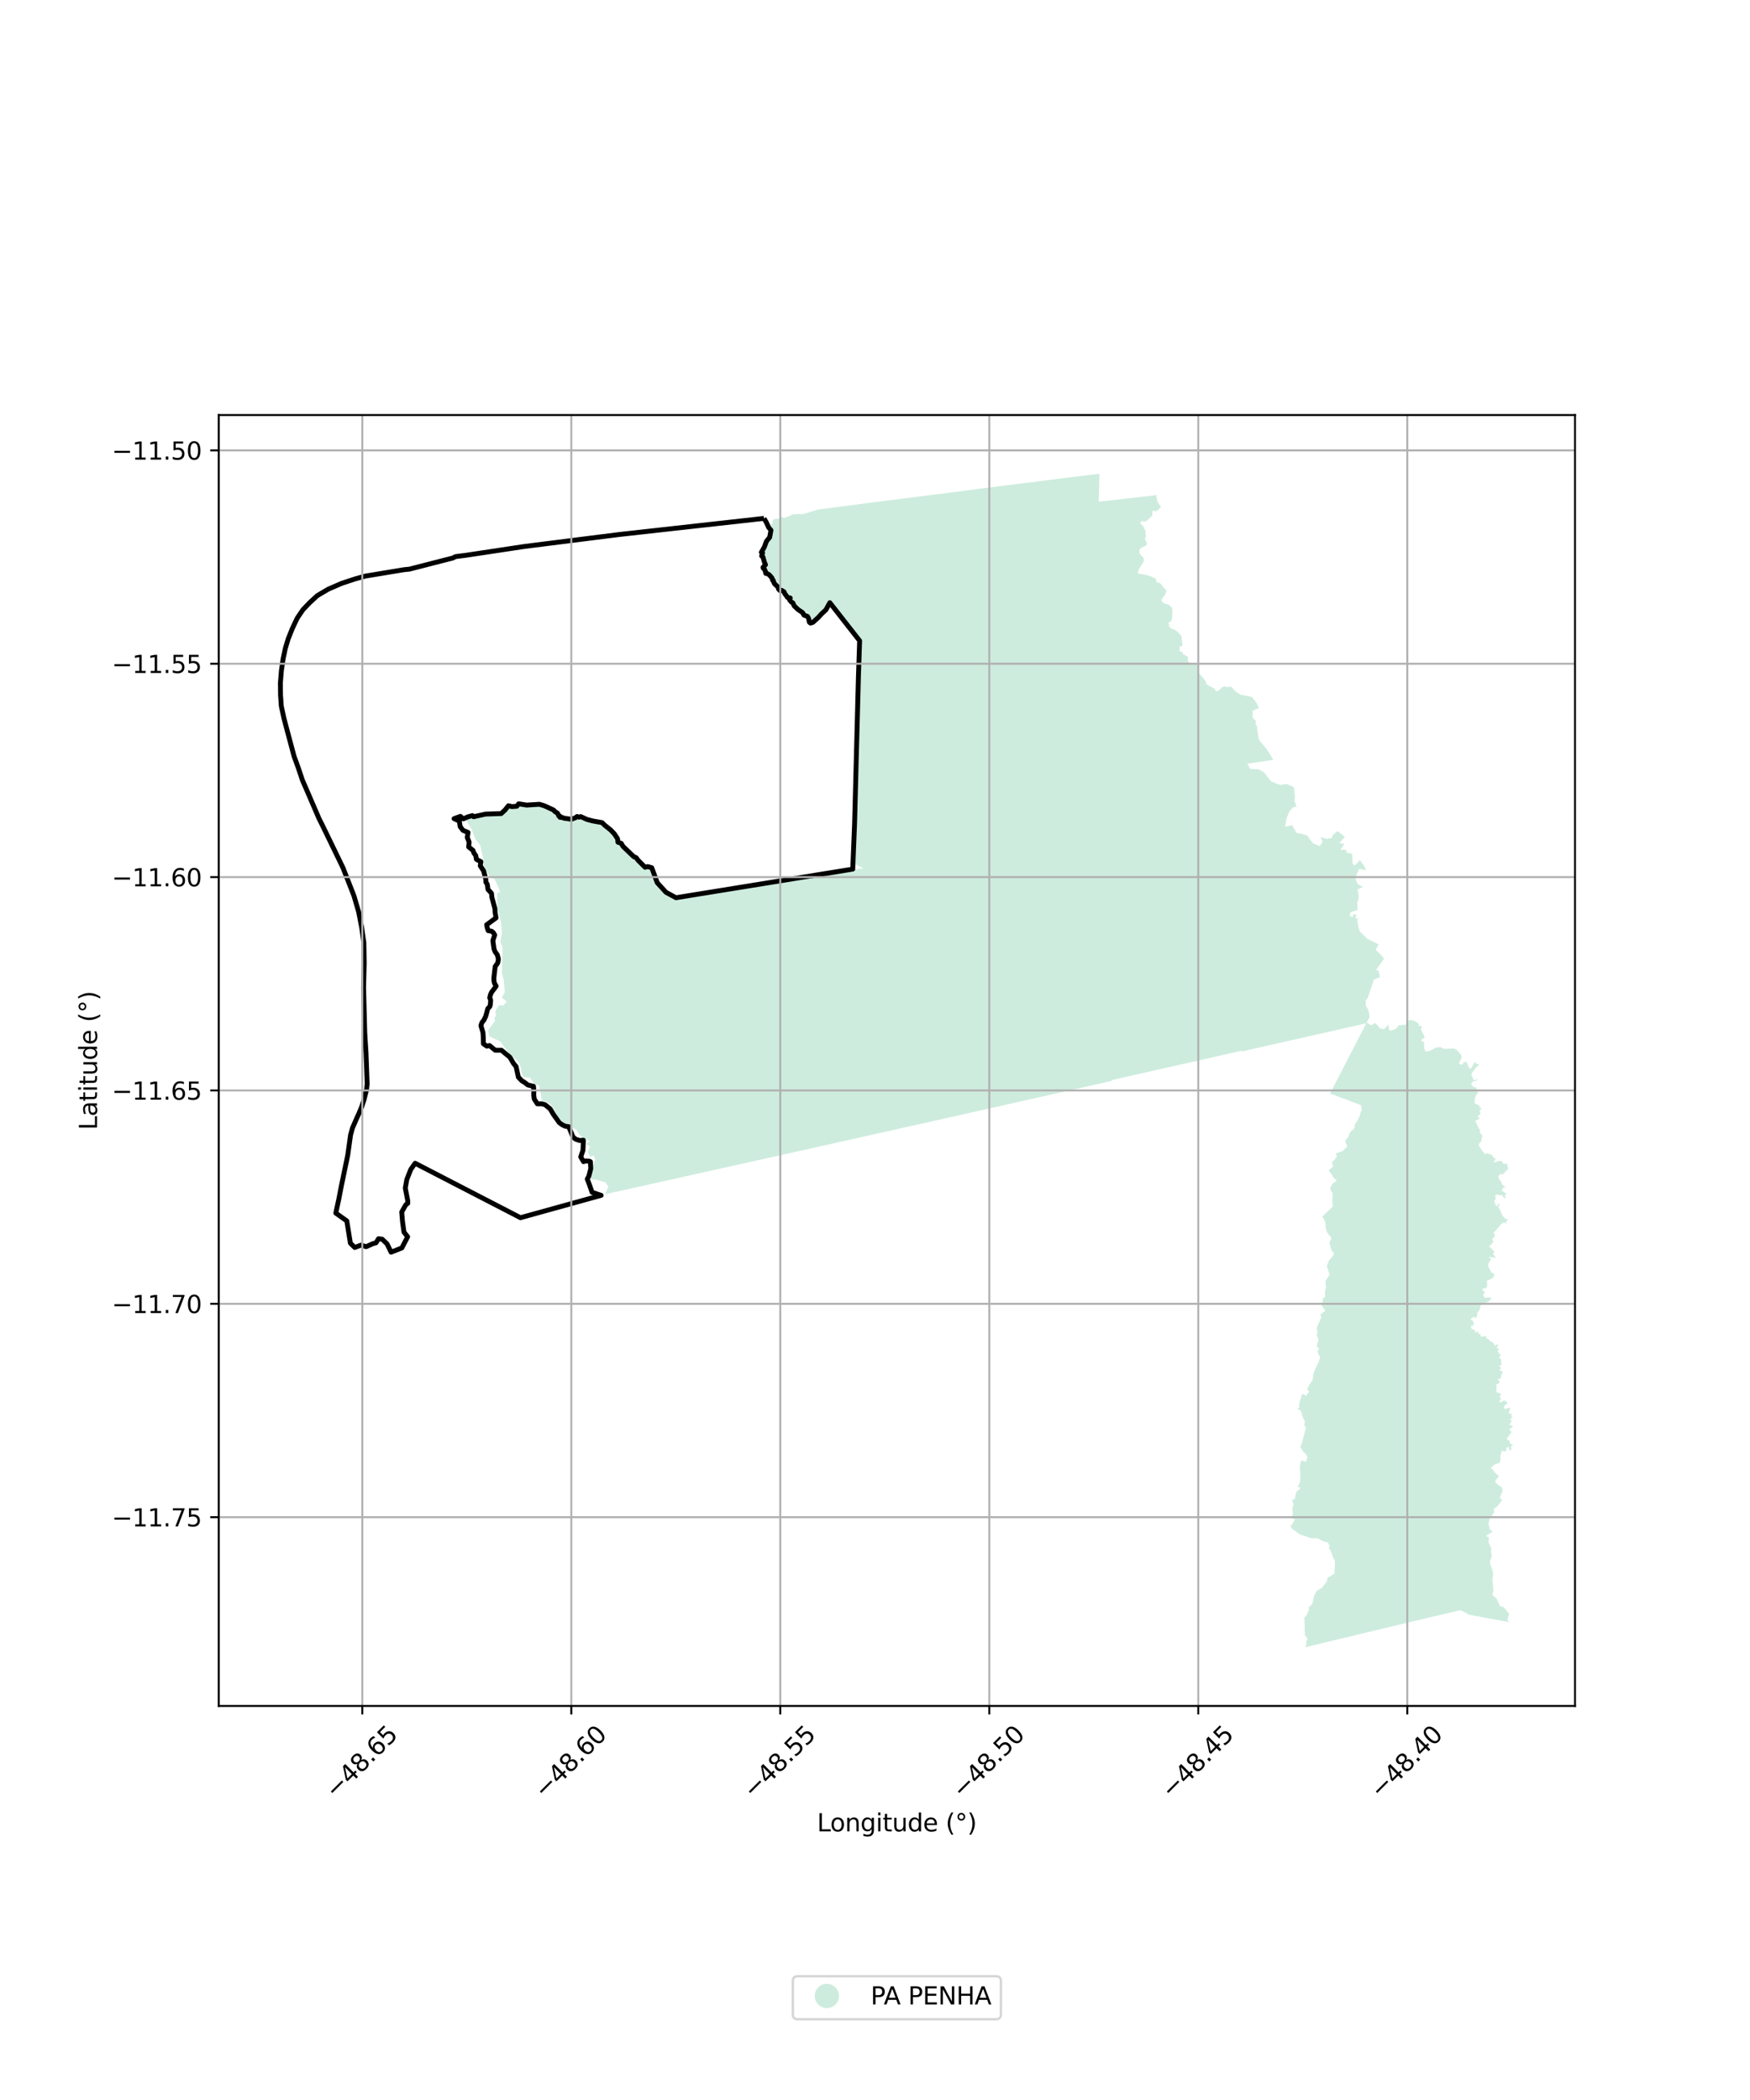 <?xml version="1.0" encoding="utf-8" standalone="no"?>
<!DOCTYPE svg PUBLIC "-//W3C//DTD SVG 1.1//EN"
  "http://www.w3.org/Graphics/SVG/1.1/DTD/svg11.dtd">
<svg xmlns:xlink="http://www.w3.org/1999/xlink" width="720pt" height="864pt" viewBox="0 0 720 864" xmlns="http://www.w3.org/2000/svg" version="1.1">
 <defs>
  <style type="text/css">*{stroke-linejoin: round; stroke-linecap: butt}</style>
 </defs>
 <g id="figure_1">
  <g id="patch_1">
   <path d="M 0 864 
L 720 864 
L 720 0 
L 0 0 
z
" style="fill: #ffffff"/>
  </g>
  <g id="axes_1">
   <g id="patch_2">
    <path d="M 90 701.869 
L 648 701.869 
L 648 170.771 
L 90 170.771 
z
" style="fill: #ffffff"/>
   </g>
   <g id="PatchCollection_1">
    <path d="M 351.904 355.602 
L 352.45 338.835 
L 352.668 331.411 
L 352.893 323.965 
L 353.038 319.189 
L 353.279 311.078 
L 353.442 305.685 
L 352.654 300.21 
L 352.863 293.427 
L 353.465 273.557 
L 353.47 273.423 
L 353.476 273.292 
L 353.725 263.736 
L 350.505 259.106 
L 350.225 258.745 
L 341.622 247.798 
L 340.133 250.776 
L 338.336 252.128 
L 337.046 253.627 
L 335.469 255.273 
L 334.195 256.081 
L 333.716 256.243 
L 333.102 254.184 
L 332.7 253.476 
L 332.583 253.257 
L 332.249 253.336 
L 331.847 252.664 
L 331.471 252.867 
L 330.62 251.79 
L 330.203 251.34 
L 329.882 251.386 
L 328.113 249.949 
L 327.152 248.78 
L 326.834 248.583 
L 326.591 248.261 
L 327.055 248.203 
L 326.684 247.925 
L 326.107 247.503 
L 325.195 247.131 
L 325.476 246.236 
L 324.302 245.51 
L 324.025 245.681 
L 324.07 245.285 
L 323.874 245.044 
L 323.3 244.047 
L 322.538 242.691 
L 322.232 242.577 
L 322.078 242.774 
L 322.09 242.419 
L 321.675 242.471 
L 321.184 242.195 
L 320.485 241.349 
L 319.713 240.092 
L 319.034 240.106 
L 318.663 238.961 
L 318.478 239.182 
L 318.227 238.902 
L 318.85 238.773 
L 318.59 238.071 
L 318.259 237.886 
L 317.424 237.004 
L 317.379 236.696 
L 317.183 236.192 
L 315.888 235.844 
L 315.449 235.976 
L 315.192 234.889 
L 315.447 234.676 
L 314.862 234.447 
L 314.792 233.083 
L 315.08 232.154 
L 314.684 231.697 
L 315.071 231.363 
L 314.403 230.757 
L 314.798 230.38 
L 314.58 230.191 
L 314.324 228.957 
L 313.757 227.985 
L 313.912 227.271 
L 315.266 225.274 
L 315.991 225.346 
L 315.489 224.649 
L 315.978 224.273 
L 315.294 224.091 
L 315.633 223.823 
L 316.318 223.087 
L 316.038 222.395 
L 317.099 221.075 
L 318.4 220.779 
L 317.388 220.592 
L 317.53 220.171 
L 317.328 219.719 
L 317.889 219.312 
L 317.424 218.796 
L 317.969 218.359 
L 318.282 217.562 
L 317.88 217.583 
L 317.553 216.572 
L 317.235 216.461 
L 317.025 215.836 
L 316.988 215.678 
L 317.049 215.697 
L 317.96 215.573 
L 317.518 215.269 
L 317.706 215.098 
L 318.087 214.109 
L 318.234 213.71 
L 319.667 213.345 
L 320.206 213.479 
L 320.645 213.078 
L 320.81 213.49 
L 321.181 212.982 
L 321.364 212.655 
L 322.315 213.012 
L 322.706 213.177 
L 323.384 212.614 
L 323.943 212.802 
L 324.195 212.439 
L 325.458 212.073 
L 325.873 211.471 
L 326.504 211.725 
L 327.478 211.497 
L 330.379 211.498 
L 336.709 209.632 
L 361.925 206.321 
L 364.891 205.942 
L 365.057 205.932 
L 390.704 202.704 
L 401.752 201.258 
L 405.142 200.824 
L 414.014 199.701 
L 420.705 198.851 
L 425.095 198.367 
L 428.488 197.86 
L 435.475 196.971 
L 452.356 194.912 
L 452.044 206.091 
L 452.036 206.411 
L 475.947 203.704 
L 475.754 204.326 
L 476.266 206.438 
L 476.528 206.943 
L 477.645 208.518 
L 476.433 209.816 
L 475.179 210.449 
L 474.438 209.817 
L 474.101 210.775 
L 474.14 212.04 
L 471.826 214.294 
L 470.729 214.635 
L 469.788 214.323 
L 469.086 215.272 
L 470.68 216.805 
L 470.338 216.794 
L 471.265 218.249 
L 471.451 220.75 
L 471.017 221.714 
L 471.803 223.279 
L 471.751 224.332 
L 470.748 224.82 
L 469.364 225.508 
L 468.786 226.353 
L 468.889 227.607 
L 469.36 228.331 
L 469.588 228.696 
L 470.48 229.474 
L 470.59 230.968 
L 469.184 233.101 
L 468.318 234.71 
L 468.433 234.884 
L 468.055 235.946 
L 470.518 236.326 
L 472.514 236.775 
L 473.844 237.271 
L 475.704 238.33 
L 475.756 239.478 
L 477.45 240.017 
L 478.666 241.696 
L 479.919 242.872 
L 479.69 243.778 
L 479.187 244.957 
L 478.847 245.297 
L 477.736 246.997 
L 478.756 248.193 
L 480.751 248.709 
L 482.288 250.172 
L 482.343 251.742 
L 482.344 252.095 
L 482.194 254.335 
L 482.011 255.322 
L 480.695 256.297 
L 481.165 258.004 
L 482.31 258.802 
L 483.248 259.032 
L 483.969 259.637 
L 484.229 259.665 
L 486.13 261.776 
L 486.486 265.638 
L 485.323 266.102 
L 485.337 267.875 
L 486.767 268.476 
L 486.594 269.043 
L 488.734 270.234 
L 488.734 272.034 
L 488.896 272.212 
L 490.597 273.487 
L 492.467 272.867 
L 493.39 275.126 
L 492.922 276.402 
L 493.568 277.21 
L 494.571 278.449 
L 495.8 279.895 
L 496.431 281.512 
L 497.261 282.036 
L 497.56 282.225 
L 497.565 282.228 
L 499.759 283.375 
L 500.336 284.522 
L 501.686 283.879 
L 502.602 282.886 
L 503.831 282.408 
L 505.067 282.689 
L 506.51 282.502 
L 508.138 284.294 
L 510.304 285.778 
L 515.041 286.72 
L 515.61 287.461 
L 516.708 288.88 
L 517.316 289.744 
L 517.342 289.995 
L 517.974 291.338 
L 515.409 292.345 
L 515.315 295.157 
L 516.67 296.577 
L 516.585 298.248 
L 516.995 298.575 
L 517.144 298.694 
L 517.231 299.897 
L 517.92 304.383 
L 520.592 307.51 
L 522.092 309.628 
L 523.863 312.612 
L 513.203 314.199 
L 514.262 316.257 
L 514.998 316.379 
L 517.759 316.457 
L 520.206 317.912 
L 522.851 321.412 
L 525.204 322.417 
L 526.916 322.973 
L 529.196 322.499 
L 532.32 323.878 
L 532.765 327.86 
L 532.569 329.476 
L 533.416 331.969 
L 532.163 332.012 
L 531.207 333.053 
L 530.872 333.32 
L 530.371 334.091 
L 529.32 336.671 
L 529.112 337.774 
L 528.785 340.118 
L 531.815 339.523 
L 531.866 340.002 
L 533.453 342.717 
L 536.227 343.219 
L 537.902 343.811 
L 539.167 345.717 
L 539.393 345.957 
L 540.396 347.024 
L 542.94 348.098 
L 544.125 346.417 
L 543.398 344.296 
L 545.851 345.19 
L 547.999 344.754 
L 548.208 343.668 
L 550.295 341.938 
L 553.329 344.297 
L 551.003 346.853 
L 553.11 347.27 
L 551.474 349.581 
L 553.938 349.663 
L 553.857 350.684 
L 556.297 351.321 
L 556.491 355.358 
L 556.891 355.758 
L 557.507 355.979 
L 559.534 353.889 
L 561.396 356.477 
L 562.105 358.054 
L 559.229 357.47 
L 558.082 359.911 
L 557.771 361.031 
L 557.884 362.066 
L 558.116 362.726 
L 558.878 363.979 
L 560.743 364.88 
L 558.527 365.975 
L 558.973 368.387 
L 559.016 368.562 
L 558.882 370.015 
L 558.377 371.506 
L 558.573 374.384 
L 555.728 375.266 
L 555.222 376.737 
L 556.503 377.345 
L 556.817 376.034 
L 558.143 376.479 
L 557.625 377.889 
L 559.353 377.746 
L 558.342 378.314 
L 559.031 382.122 
L 559.4 382.526 
L 559.259 383.026 
L 562.589 386.266 
L 567.031 388.486 
L 567.119 388.696 
L 565.979 390.759 
L 568.358 393.058 
L 569.436 394.473 
L 567.557 397.096 
L 566.166 399.021 
L 567.08 399.31 
L 567.553 400.818 
L 567.639 402.138 
L 565.3 402.957 
L 562.712 410.633 
L 562.032 411.492 
L 561.884 411.975 
L 561.92 413.687 
L 563.039 415.725 
L 563.488 418.419 
L 562.552 420.249 
L 562.233 420.841 
L 563.12 421.005 
L 563.202 421.315 
L 564.154 421.814 
L 565.794 420.887 
L 567.412 422.567 
L 567.482 423.014 
L 569.41 423.424 
L 571.257 421.558 
L 571.399 423.258 
L 571.608 423.703 
L 572.044 424.059 
L 573.641 423.595 
L 574.765 422.963 
L 575.244 421.897 
L 576.245 421.817 
L 577.493 421.554 
L 578.202 421.772 
L 578.692 420.411 
L 580.281 419.608 
L 581.736 419.944 
L 582.691 420.449 
L 583.788 421.422 
L 583.48 421.849 
L 585.252 422.54 
L 584.508 423.211 
L 585.473 425.327 
L 585.865 425.905 
L 586.11 426.928 
L 584.851 427.672 
L 584.813 428.288 
L 585.97 428.835 
L 585.891 430.26 
L 586.006 431.503 
L 586.519 432.591 
L 587.228 432.628 
L 589.121 431.892 
L 589.754 431.635 
L 590.582 431.109 
L 592.628 430.753 
L 594.082 431.526 
L 596.032 431.477 
L 598.024 431.379 
L 599.339 431.843 
L 599.56 432.285 
L 601.055 433.905 
L 601.369 435.139 
L 600.284 437.322 
L 600.522 437.653 
L 600.782 437.984 
L 601.818 437.942 
L 601.995 437.258 
L 603.245 436.771 
L 603.874 437.907 
L 603.871 438.351 
L 604.724 439.676 
L 605.28 439.465 
L 606.604 437.152 
L 606.745 436.865 
L 607.08 437.402 
L 608.348 437.961 
L 608.48 438.166 
L 607.982 438.71 
L 607.343 439.096 
L 606.834 439.847 
L 605.767 441.157 
L 605.362 442.398 
L 605.995 443.407 
L 606.236 444.5 
L 607.969 443.995 
L 607.634 444.516 
L 606.688 444.8 
L 605.869 445.032 
L 605.334 445.961 
L 605.564 446.569 
L 606.285 447.21 
L 607.31 447.334 
L 607.869 449.214 
L 608.221 449.532 
L 607.362 450.427 
L 606.855 451.673 
L 606.667 453.667 
L 606.648 453.872 
L 607.539 454.299 
L 608.725 454.945 
L 608.614 455.375 
L 609.058 455.674 
L 609.357 456.066 
L 609.741 456.155 
L 609.094 456.524 
L 608.763 457.064 
L 608.841 457.267 
L 608.923 457.634 
L 609.189 458.405 
L 608.368 458.849 
L 607.904 459.458 
L 608.761 459.896 
L 608.306 460.576 
L 606.985 461.096 
L 608.159 463.76 
L 608.873 464.856 
L 608.821 465.886 
L 609.55 466.823 
L 609.91 467.08 
L 609.564 468.896 
L 609.481 469.617 
L 608.775 470.068 
L 608.386 471.331 
L 609.659 473.186 
L 610.988 474.898 
L 611.744 474.536 
L 613.404 474.988 
L 614.301 475.702 
L 614.368 476.254 
L 615.395 476.654 
L 614.638 478.05 
L 614.828 478.303 
L 616.926 477.562 
L 617.949 477.743 
L 618.255 478.439 
L 618.614 478.819 
L 619.283 478.884 
L 619.949 478.646 
L 620.481 480.945 
L 618.215 483.239 
L 617.493 482.968 
L 616.483 483.834 
L 616.487 483.864 
L 616.494 483.916 
L 616.639 485.005 
L 617.573 486.131 
L 618.062 487.393 
L 619.865 488.703 
L 618.813 488.379 
L 617.789 489.728 
L 618.815 490.543 
L 619.78 491.038 
L 619.718 491.076 
L 619.718 491.076 
L 619.205 492.027 
L 619.155 492.12 
L 619.733 493.222 
L 618.325 492.474 
L 618.303 491.889 
L 615.718 491.48 
L 615.097 491.896 
L 615.414 493.124 
L 614.744 494.113 
L 615.349 495.841 
L 616.025 496.344 
L 616.399 495.335 
L 617.138 495.42 
L 616.38 496.576 
L 616.723 497.114 
L 617.085 497.666 
L 617.82 499.277 
L 618.031 499.966 
L 619.239 501.399 
L 620.411 501.622 
L 619.668 502.663 
L 619.906 503.67 
L 619.04 502.825 
L 617.69 503.521 
L 616.716 504.675 
L 615.551 506.103 
L 614.558 507.055 
L 615.059 508.623 
L 613.807 509.915 
L 614.511 510.765 
L 613.361 512.269 
L 612.567 512.762 
L 613.664 513.718 
L 614.929 515.078 
L 614.3 515.746 
L 614.566 516.364 
L 615.469 517.416 
L 614.665 517.445 
L 612.654 517.096 
L 612.744 517.476 
L 613.58 518.149 
L 612.581 519.32 
L 612.414 519.915 
L 612.315 521.05 
L 612.759 521.983 
L 613.693 523.671 
L 614.579 523.81 
L 614.775 524.971 
L 613.996 525.937 
L 611.757 526.974 
L 611.801 528.108 
L 611.863 529.345 
L 611.156 529.967 
L 609.927 530.194 
L 610.027 531.097 
L 610.954 531.454 
L 610.204 532.994 
L 610.986 533.952 
L 612.857 533.833 
L 613.698 533.993 
L 612.787 535.235 
L 611.699 535.809 
L 609.76 536.221 
L 609.098 537.337 
L 608.772 538.907 
L 607.868 539.846 
L 607.817 540.566 
L 607.716 541.441 
L 606.902 542.435 
L 606.687 541.694 
L 604.966 542.591 
L 606.281 543.878 
L 606.143 545.673 
L 605.693 545.336 
L 605.098 545.657 
L 605.517 546.765 
L 606.907 547.416 
L 606.929 548.391 
L 607.951 547.741 
L 608.315 548.73 
L 609.21 549.006 
L 609.151 549.623 
L 609.381 549.992 
L 610.586 549.8 
L 611.583 549.725 
L 611.376 550.561 
L 612.311 550.88 
L 613.167 551.87 
L 613.967 552.099 
L 615.312 553.799 
L 615.916 552.987 
L 616.371 553.518 
L 615.775 554.597 
L 616.797 555.05 
L 616.681 555.267 
L 616.108 555.853 
L 616.764 556.86 
L 617.517 557.447 
L 616.702 558.592 
L 617.605 559.271 
L 617.806 561.524 
L 616.936 561.828 
L 617.025 562.453 
L 617.764 562.605 
L 617.396 563.152 
L 617.074 563.315 
L 617.095 563.872 
L 618.382 564.321 
L 617.99 564.914 
L 617.363 567.143 
L 616.151 567.438 
L 617.047 568.359 
L 616.198 569.642 
L 615.841 569.488 
L 615.416 569.63 
L 615.759 570.659 
L 615.585 572.714 
L 616.574 573.03 
L 617.612 573.533 
L 617.332 574.075 
L 616.92 574.992 
L 617.742 575.271 
L 616.841 576.657 
L 617.446 576.981 
L 618.845 576.141 
L 619.86 576.749 
L 620.295 577.589 
L 619.397 577.89 
L 618.889 578.584 
L 618.829 579.52 
L 619.534 579.623 
L 620.972 579.109 
L 621.315 579.504 
L 620.716 581.413 
L 621.08 581.704 
L 621.799 581.493 
L 621.967 583.187 
L 622.577 583.084 
L 621.311 583.856 
L 621.919 584.675 
L 621.243 585.792 
L 620.957 586.135 
L 622.368 586.699 
L 622.292 587.198 
L 621.09 587.794 
L 621.311 588.715 
L 621.852 588.922 
L 621.556 589.733 
L 620.731 590.752 
L 620.162 591.538 
L 619.929 592.152 
L 621.054 592.815 
L 621.277 593.811 
L 621.392 594.044 
L 622.636 594.388 
L 621.627 595.038 
L 621.798 596.422 
L 621.479 596.97 
L 621.021 596.426 
L 620.866 595.246 
L 620.037 595.584 
L 619.672 595.734 
L 619.663 597.055 
L 619.179 597.119 
L 617.773 596.87 
L 617.676 597.865 
L 617.286 599.02 
L 617.331 600.686 
L 617.134 601.495 
L 617.221 601.712 
L 615.006 602.472 
L 613.619 603.583 
L 613.537 604.12 
L 614.074 604.593 
L 615.064 605.859 
L 616.729 607.408 
L 615.504 608.798 
L 615.106 609.776 
L 616.709 611.205 
L 617.814 611.838 
L 618.199 613.387 
L 617.059 616.317 
L 617.993 617.147 
L 616.113 619.715 
L 614.546 620.826 
L 614.778 622.174 
L 613.023 624.528 
L 612.407 626.787 
L 612.954 629.25 
L 614.143 630.197 
L 611.558 631.711 
L 611.902 632.342 
L 612.601 632.442 
L 612.411 634.633 
L 613.551 636.959 
L 613.442 638.448 
L 613.796 640.014 
L 612.956 642.745 
L 614.351 647.166 
L 614.01 650.407 
L 614.457 654.387 
L 614.001 656.297 
L 615.661 657.553 
L 616.907 660.315 
L 617.331 660.959 
L 618.598 661.171 
L 620.943 663.981 
L 620.475 665.298 
L 620.174 666.758 
L 621.218 667.442 
L 604.557 664.378 
L 600.891 662.461 
L 584.349 666.348 
L 583.355 666.587 
L 536.97 677.728 
L 537.574 676.206 
L 537.313 675.533 
L 537.954 674.295 
L 536.803 672.675 
L 536.831 671.928 
L 536.754 671.434 
L 536.831 669.45 
L 536.718 667.896 
L 536.732 666.273 
L 536.51 665.785 
L 537.788 664.162 
L 538.599 661.99 
L 538.289 661.403 
L 538.595 661.278 
L 539.857 659.926 
L 540.191 659.111 
L 540.146 658.578 
L 540.848 656.078 
L 541.854 654.413 
L 543.839 653.331 
L 545.549 651.105 
L 546.081 650.062 
L 546.263 648.844 
L 546.895 648.799 
L 549.038 647.37 
L 549.268 642.348 
L 548.384 640.6 
L 547.693 638.533 
L 546.64 636.68 
L 547.157 636.477 
L 546.346 634.623 
L 544.559 634.198 
L 542.847 633.25 
L 542 632.921 
L 539.386 632.873 
L 537.316 632.115 
L 535.38 631.522 
L 533.505 630.481 
L 533.581 630.351 
L 531.658 629.045 
L 530.858 627.877 
L 531.69 627.126 
L 532.732 625.094 
L 531.406 624.69 
L 531.897 622.947 
L 531.723 620.354 
L 532.271 618.812 
L 531.525 617.34 
L 532.804 616.57 
L 533.104 614.764 
L 533.469 613.636 
L 534.516 612.888 
L 535.069 612.042 
L 533.869 611.706 
L 534.881 609.852 
L 534.979 607.866 
L 534.989 605.9 
L 534.783 603.562 
L 535.19 601.088 
L 535.573 600.937 
L 537.294 601.375 
L 537.92 599.577 
L 537.193 598.119 
L 536.212 597.311 
L 534.982 595.236 
L 535.701 593.615 
L 536.25 591.313 
L 537.346 587.183 
L 536.606 586.582 
L 536.891 584.927 
L 535.921 582.862 
L 535.279 580.574 
L 533.697 579.475 
L 534.541 579.153 
L 534.567 577.459 
L 535.68 573.482 
L 536.815 573.903 
L 537.499 574.353 
L 537.773 573.641 
L 538.645 572.505 
L 537.846 571.845 
L 538.261 570.441 
L 540.104 567.648 
L 540.273 566.014 
L 540.205 565.597 
L 541.052 563.41 
L 541.829 561.693 
L 542.607 560.378 
L 542.736 559.37 
L 543.184 558.78 
L 542.748 557.613 
L 542.128 556.461 
L 542.171 555.771 
L 542.717 554.866 
L 541.825 553.992 
L 542.031 552.871 
L 542.487 551.038 
L 541.621 549.248 
L 542.027 548.798 
L 541.778 546.173 
L 543.683 541.843 
L 543.15 540.974 
L 545.276 539.212 
L 543.786 537.227 
L 544.104 535.904 
L 544.318 534.18 
L 545.151 533.626 
L 545.199 530.971 
L 545.585 529.787 
L 545.303 527.132 
L 547.045 524.413 
L 545.872 520.865 
L 546.707 518.737 
L 548.237 516.947 
L 548.837 515.732 
L 547.743 514.221 
L 547.097 511.785 
L 547.031 510.998 
L 547.825 509.416 
L 546.088 507.179 
L 545.418 505.348 
L 545.306 502.819 
L 544.053 500.456 
L 547.548 497.189 
L 548.391 496.217 
L 548.123 494.004 
L 548.296 491.148 
L 548.063 490.477 
L 547.676 490.119 
L 547.191 488.765 
L 548.321 486.936 
L 549.674 485.978 
L 549.965 485.731 
L 548.734 484.584 
L 547.562 482.733 
L 546.664 481.434 
L 548.429 480.08 
L 548.026 478.014 
L 548.989 477.307 
L 550.103 475.652 
L 549.52 474.545 
L 552.222 473.685 
L 553.667 472.349 
L 554.306 471.747 
L 553.421 469.429 
L 554.002 468.519 
L 554.624 467.972 
L 555.389 465.972 
L 557.271 464.138 
L 557.461 462.558 
L 558.555 460.939 
L 559.251 459.525 
L 559.839 457.595 
L 560.33 456.468 
L 559.856 454.643 
L 547.231 449.888 
L 562.144 421.007 
L 539.064 426.224 
L 529.355 428.418 
L 510.9 432.6 
L 510.864 432.285 
L 502.277 434.237 
L 498.936 434.988 
L 489.37 437.154 
L 476.513 440.066 
L 457.427 444.37 
L 457.428 444.37 
L 457.518 444.68 
L 435.437 449.66 
L 412.883 454.732 
L 388.891 460.126 
L 368.321 464.731 
L 367.937 464.817 
L 367.557 464.902 
L 362.435 466.048 
L 362.217 466.096 
L 361.919 466.163 
L 329.117 473.494 
L 319.806 475.571 
L 310.574 477.628 
L 301.339 479.679 
L 292.406 481.668 
L 282.415 483.894 
L 251.189 490.857 
L 248.917 491.359 
L 250.32 488.242 
L 249.097 486.421 
L 244.605 485.215 
L 243.042 485.47 
L 243.19 485.106 
L 243.684 481.645 
L 243.974 479.454 
L 244.568 477.871 
L 244.913 477.374 
L 244.444 475.867 
L 244.269 475.454 
L 242.876 475.91 
L 241.856 474.035 
L 242.771 471.726 
L 241.114 470.574 
L 242.755 469.435 
L 240.708 468.643 
L 239.704 468.354 
L 239.141 467.589 
L 237.786 466.074 
L 237.355 464.994 
L 236.261 464.326 
L 235.123 463.895 
L 232.917 462.788 
L 232.178 462.347 
L 229.223 459.027 
L 228.615 458.186 
L 228.367 457.756 
L 227.786 455.937 
L 226.41 454.429 
L 224.623 453.177 
L 222.947 453.023 
L 222.433 449.59 
L 221.704 446.491 
L 219.707 446.212 
L 219.901 446.103 
L 218.103 443.418 
L 215.352 443.102 
L 214.646 441.323 
L 213.77 437.548 
L 212.052 435.65 
L 209.624 433.684 
L 205.817 428.463 
L 201.367 426.417 
L 200.779 424.022 
L 203.629 420.004 
L 203.392 418.932 
L 204.098 417.641 
L 203.743 416.351 
L 204.126 415.366 
L 205.43 413.522 
L 207.054 413.741 
L 208.48 412.147 
L 206.534 410.468 
L 207.172 409.08 
L 207.677 408.248 
L 207.232 402.973 
L 206.486 400.389 
L 206.797 389.796 
L 205.814 387.488 
L 206.515 384.012 
L 206.103 379.503 
L 205.358 376.165 
L 204.542 373.564 
L 204.553 371.481 
L 204.558 367.665 
L 204.453 367.568 
L 205.486 367.162 
L 205.738 366.686 
L 204.952 364.766 
L 203.411 361.575 
L 201.841 361.006 
L 198.974 356.847 
L 199.122 354.787 
L 197.558 347.702 
L 195.443 344.961 
L 194.23 341.578 
L 191.819 337.399 
L 193.245 336.586 
L 200.12 335.019 
L 202.728 334.963 
L 206.246 335.322 
L 206.227 335.051 
L 207.71 332.759 
L 209.512 332.15 
L 209.316 331.493 
L 213.406 330.957 
L 215.615 331.663 
L 216.663 331.682 
L 217.428 331.757 
L 218.792 330.973 
L 221.546 331.217 
L 224.153 331.866 
L 224.873 332.019 
L 225.963 332.525 
L 226.751 333.252 
L 227.955 333.581 
L 228.444 334.221 
L 229.397 335.24 
L 231.643 337.038 
L 232.433 337.072 
L 233.695 337.18 
L 234.629 336.577 
L 235.708 336.037 
L 237.555 335.989 
L 237.776 336.216 
L 238.039 336.312 
L 239.091 336.405 
L 240.054 336.579 
L 241.642 337.295 
L 243.007 337.773 
L 244.45 337.949 
L 245.734 338.137 
L 246.901 338.224 
L 247.769 338.536 
L 247.856 339.349 
L 248.475 339.202 
L 248.277 339.683 
L 249.194 339.743 
L 251.075 341.375 
L 252.364 342.624 
L 254.129 345.104 
L 254.954 346.347 
L 255.171 346.547 
L 256.17 347.428 
L 256.368 348.029 
L 256.631 348.448 
L 257.292 349.162 
L 258.684 350.516 
L 258.947 350.446 
L 259.374 350.915 
L 260.033 351.73 
L 259.99 352.279 
L 261.925 353.389 
L 262.903 354.848 
L 263.886 355.23 
L 264.462 355.89 
L 267.042 356.975 
L 268.138 358.441 
L 268.223 358.437 
L 268.387 359.316 
L 268.595 360.849 
L 268.726 361.354 
L 270.555 362.299 
L 272.034 365.532 
L 272.744 366.033 
L 273.091 366.371 
L 273.636 367.08 
L 274.676 368.138 
L 275.611 368.964 
L 277.462 369.182 
L 278.218 369.346 
L 307.565 364.597 
L 319.112 362.718 
L 319.268 362.693 
L 319.424 362.668 
L 347.129 358.204 
L 355.302 357.266 
L 351.904 355.602 
" clip-path="url(#p2e246a2d17)" style="fill: #b3e2cd; fill-opacity: 0.65"/>
   </g>
   <g id="PatchCollection_2">
    <path d="M 314.313 213.281 
L 315.242 214.817 
L 316.227 216.972 
L 317.197 218.147 
L 316.669 221.051 
L 315.342 222.691 
L 314.54 224.933 
L 313.246 227.243 
L 313.747 227.515 
L 313.364 228.762 
L 313.885 229.136 
L 314.498 231.283 
L 314.947 232.356 
L 313.917 233.439 
L 314.024 233.786 
L 314.354 233.906 
L 314.919 235.063 
L 315.061 235.92 
L 315.426 235.899 
L 316.417 236.422 
L 317.627 237.793 
L 317.863 238.71 
L 318.16 238.812 
L 318.329 239.462 
L 318.682 240.212 
L 320.225 241.637 
L 320.295 242.331 
L 320.874 242.94 
L 321.591 242.879 
L 322.554 243.477 
L 322.931 244.35 
L 323.396 244.898 
L 323.994 245.812 
L 325.139 246.026 
L 324.844 246.796 
L 325.585 247.688 
L 326.224 248.053 
L 326.751 249.276 
L 328.298 250.756 
L 330.219 252.056 
L 330.774 253.081 
L 332.221 253.603 
L 332.7 254.503 
L 332.971 255.954 
L 333.451 256.374 
L 334.408 256.078 
L 336.632 254.078 
L 338.001 252.569 
L 339.796 250.911 
L 341.413 247.959 
L 353.678 263.626 
L 353.181 278.332 
L 351.601 338.854 
L 350.846 357.582 
L 278.123 369.35 
L 273.995 367.111 
L 270.404 363.168 
L 268.141 356.993 
L 266.452 356.54 
L 265.407 356.823 
L 262.52 353.941 
L 261.723 352.865 
L 260.741 352.458 
L 256.313 348.216 
L 255.593 346.968 
L 254.241 346.513 
L 254.097 345.112 
L 252.767 343.067 
L 251.18 341.417 
L 248.834 339.557 
L 247.706 338.449 
L 243.924 337.773 
L 241.534 337.158 
L 238.925 335.974 
L 238.19 336.204 
L 237.412 335.927 
L 236.871 336.382 
L 235.048 337.078 
L 233.091 336.763 
L 232.07 336.644 
L 231.291 336.301 
L 230.426 336.294 
L 230.353 335.769 
L 229.948 335.776 
L 229.366 334.546 
L 228.36 333.945 
L 227.73 333.254 
L 223.924 331.508 
L 221.947 330.908 
L 217.735 331.168 
L 216.72 331.242 
L 213.396 330.708 
L 212.615 331.719 
L 210.565 331.866 
L 209.202 331.495 
L 207.712 333.336 
L 206.186 334.734 
L 199.747 334.94 
L 194.859 336.029 
L 194.366 335.566 
L 192.596 336.046 
L 190.585 336.904 
L 189.424 335.874 
L 186.82 336.813 
L 188.972 337.82 
L 189.313 340.074 
L 190.48 341.617 
L 192.557 342.49 
L 192.254 344.565 
L 193.01 346.441 
L 192.813 348.452 
L 194.597 349.872 
L 194.94 350.901 
L 195.743 351.991 
L 196.016 353.556 
L 197.866 354.546 
L 197.593 356.21 
L 198.994 358.346 
L 199.871 361.789 
L 199.893 362.942 
L 200.479 363.803 
L 200.777 365.954 
L 202.215 367.53 
L 202.364 369.13 
L 203.633 373.919 
L 203.673 375.218 
L 204.089 377.634 
L 200.215 380.479 
L 200.537 381.975 
L 200.86 382.906 
L 202.256 383.118 
L 202.966 383.724 
L 203.533 384.664 
L 202.772 386.999 
L 203.247 390.433 
L 203.682 391.543 
L 204.621 392.853 
L 205.057 394.679 
L 204.747 396.242 
L 203.719 397.675 
L 203.196 402.315 
L 203.236 403.611 
L 203.433 404.525 
L 204.137 405.728 
L 202.24 408.244 
L 201.78 409.267 
L 201.484 410.521 
L 201.878 411.474 
L 201.757 413.216 
L 201.513 414.119 
L 200.695 414.995 
L 199.863 418.048 
L 199.125 419.657 
L 198.257 420.747 
L 197.86 421.988 
L 198.707 424.822 
L 198.836 426.797 
L 198.883 429.427 
L 200.314 430.425 
L 201.405 430.171 
L 203.727 432.083 
L 206.289 432.098 
L 209.793 434.991 
L 211.332 437.617 
L 212.328 438.805 
L 213.283 443.206 
L 214.767 444.723 
L 215.799 445.321 
L 217.187 446.402 
L 219.493 446.937 
L 219.663 448.782 
L 219.59 450.453 
L 219.806 452.178 
L 221.1 454.159 
L 222.884 454.143 
L 224.218 454.482 
L 226.381 456.252 
L 227.649 458.443 
L 230.122 461.895 
L 231.305 462.754 
L 232.568 463.368 
L 233.984 463.545 
L 235.746 467.79 
L 236.843 468.708 
L 238.486 469.236 
L 240.018 469.12 
L 239.853 473.265 
L 238.928 475.994 
L 240.071 477.931 
L 240.962 477.661 
L 242.497 477.755 
L 242.907 477.957 
L 243.054 480.812 
L 242.278 483.883 
L 241.619 485.111 
L 242.412 487.157 
L 243.594 490.549 
L 247.345 491.798 
L 214.138 500.999 
L 170.788 478.595 
L 168.99 481.162 
L 167.361 485.35 
L 166.741 488.818 
L 167.746 493.921 
L 167.772 495.09 
L 166.994 495.629 
L 165.273 498.662 
L 165.623 502.769 
L 166.217 506.942 
L 167.722 508.847 
L 165.32 513.449 
L 160.897 515.189 
L 159.252 511.769 
L 157.219 509.828 
L 155.733 509.649 
L 154.709 511.322 
L 153.413 511.687 
L 150.635 512.929 
L 148.537 512.281 
L 145.952 513.248 
L 144.155 511.469 
L 142.685 502.321 
L 138.161 499.104 
L 139.486 492.889 
L 140.428 487.991 
L 142.768 476.757 
L 143.092 475.094 
L 144.245 466.899 
L 145 464.14 
L 146.874 459.833 
L 147.639 458.178 
L 148.845 455.266 
L 149.726 452.602 
L 150.801 448.385 
L 151.061 445.942 
L 150.587 433.108 
L 150.072 424.901 
L 149.589 406.31 
L 149.845 396.165 
L 149.705 387.863 
L 148.824 381.739 
L 147.544 375.126 
L 145.611 368.527 
L 141.083 356.971 
L 133.212 340.719 
L 131.171 336.603 
L 126.522 325.817 
L 124.412 320.968 
L 122.75 315.987 
L 120.991 311.176 
L 117.977 299.896 
L 116.847 295.633 
L 115.732 290.494 
L 115.416 285.932 
L 115.364 280.956 
L 115.77 275.939 
L 116.464 271.181 
L 117.368 266.857 
L 118.549 262.902 
L 120.335 258.451 
L 122.278 254.332 
L 124.618 250.876 
L 127.388 247.974 
L 130.533 245.075 
L 135.104 242.384 
L 140.627 239.989 
L 146.258 238.135 
L 150.33 237.017 
L 166.27 234.377 
L 168.488 234.156 
L 182.228 230.623 
L 186.145 229.632 
L 187.491 228.996 
L 191.648 228.467 
L 215.797 224.824 
L 254.82 219.906 
L 314.313 213.281 
L 314.313 213.281 
" clip-path="url(#p2e246a2d17)" style="fill: none; stroke: #000000; stroke-width: 2"/>
   </g>
   <g id="matplotlib.axis_1">
    <g id="xtick_1">
     <g id="line2d_1">
      <path d="M 149.059 701.869 
L 149.059 170.771 
" clip-path="url(#p2e246a2d17)" style="fill: none; stroke: #b0b0b0; stroke-width: 0.8; stroke-linecap: square"/>
     </g>
     <g id="line2d_2">
      <defs>
       <path id="m6e37178d16" d="M 0 0 
L 0 3.5 
" style="stroke: #000000; stroke-width: 0.8"/>
      </defs>
      <g>
       <use xlink:href="#m6e37178d16" x="149.059" y="701.869" style="stroke: #000000; stroke-width: 0.8"/>
      </g>
     </g>
     <g id="text_1">
      <!-- −48.65 -->
      <g transform="translate(137.926 740.411) rotate(-45) scale(0.1 -0.1)">
       <defs>
        <path id="DejaVuSans-2212" d="M 678 2272 
L 4684 2272 
L 4684 1741 
L 678 1741 
L 678 2272 
z
" transform="scale(0.016)"/>
        <path id="DejaVuSans-34" d="M 2419 4116 
L 825 1625 
L 2419 1625 
L 2419 4116 
z
M 2253 4666 
L 3047 4666 
L 3047 1625 
L 3713 1625 
L 3713 1100 
L 3047 1100 
L 3047 0 
L 2419 0 
L 2419 1100 
L 313 1100 
L 313 1709 
L 2253 4666 
z
" transform="scale(0.016)"/>
        <path id="DejaVuSans-38" d="M 2034 2216 
Q 1584 2216 1326 1975 
Q 1069 1734 1069 1313 
Q 1069 891 1326 650 
Q 1584 409 2034 409 
Q 2484 409 2743 651 
Q 3003 894 3003 1313 
Q 3003 1734 2745 1975 
Q 2488 2216 2034 2216 
z
M 1403 2484 
Q 997 2584 770 2862 
Q 544 3141 544 3541 
Q 544 4100 942 4425 
Q 1341 4750 2034 4750 
Q 2731 4750 3128 4425 
Q 3525 4100 3525 3541 
Q 3525 3141 3298 2862 
Q 3072 2584 2669 2484 
Q 3125 2378 3379 2068 
Q 3634 1759 3634 1313 
Q 3634 634 3220 271 
Q 2806 -91 2034 -91 
Q 1263 -91 848 271 
Q 434 634 434 1313 
Q 434 1759 690 2068 
Q 947 2378 1403 2484 
z
M 1172 3481 
Q 1172 3119 1398 2916 
Q 1625 2713 2034 2713 
Q 2441 2713 2670 2916 
Q 2900 3119 2900 3481 
Q 2900 3844 2670 4047 
Q 2441 4250 2034 4250 
Q 1625 4250 1398 4047 
Q 1172 3844 1172 3481 
z
" transform="scale(0.016)"/>
        <path id="DejaVuSans-2e" d="M 684 794 
L 1344 794 
L 1344 0 
L 684 0 
L 684 794 
z
" transform="scale(0.016)"/>
        <path id="DejaVuSans-36" d="M 2113 2584 
Q 1688 2584 1439 2293 
Q 1191 2003 1191 1497 
Q 1191 994 1439 701 
Q 1688 409 2113 409 
Q 2538 409 2786 701 
Q 3034 994 3034 1497 
Q 3034 2003 2786 2293 
Q 2538 2584 2113 2584 
z
M 3366 4563 
L 3366 3988 
Q 3128 4100 2886 4159 
Q 2644 4219 2406 4219 
Q 1781 4219 1451 3797 
Q 1122 3375 1075 2522 
Q 1259 2794 1537 2939 
Q 1816 3084 2150 3084 
Q 2853 3084 3261 2657 
Q 3669 2231 3669 1497 
Q 3669 778 3244 343 
Q 2819 -91 2113 -91 
Q 1303 -91 875 529 
Q 447 1150 447 2328 
Q 447 3434 972 4092 
Q 1497 4750 2381 4750 
Q 2619 4750 2861 4703 
Q 3103 4656 3366 4563 
z
" transform="scale(0.016)"/>
        <path id="DejaVuSans-35" d="M 691 4666 
L 3169 4666 
L 3169 4134 
L 1269 4134 
L 1269 2991 
Q 1406 3038 1543 3061 
Q 1681 3084 1819 3084 
Q 2600 3084 3056 2656 
Q 3513 2228 3513 1497 
Q 3513 744 3044 326 
Q 2575 -91 1722 -91 
Q 1428 -91 1123 -41 
Q 819 9 494 109 
L 494 744 
Q 775 591 1075 516 
Q 1375 441 1709 441 
Q 2250 441 2565 725 
Q 2881 1009 2881 1497 
Q 2881 1984 2565 2268 
Q 2250 2553 1709 2553 
Q 1456 2553 1204 2497 
Q 953 2441 691 2322 
L 691 4666 
z
" transform="scale(0.016)"/>
       </defs>
       <use xlink:href="#DejaVuSans-2212"/>
       <use xlink:href="#DejaVuSans-34" transform="translate(83.789 0)"/>
       <use xlink:href="#DejaVuSans-38" transform="translate(147.412 0)"/>
       <use xlink:href="#DejaVuSans-2e" transform="translate(211.035 0)"/>
       <use xlink:href="#DejaVuSans-36" transform="translate(242.822 0)"/>
       <use xlink:href="#DejaVuSans-35" transform="translate(306.445 0)"/>
      </g>
     </g>
    </g>
    <g id="xtick_2">
     <g id="line2d_3">
      <path d="M 235.046 701.869 
L 235.046 170.771 
" clip-path="url(#p2e246a2d17)" style="fill: none; stroke: #b0b0b0; stroke-width: 0.8; stroke-linecap: square"/>
     </g>
     <g id="line2d_4">
      <g>
       <use xlink:href="#m6e37178d16" x="235.046" y="701.869" style="stroke: #000000; stroke-width: 0.8"/>
      </g>
     </g>
     <g id="text_2">
      <!-- −48.60 -->
      <g transform="translate(223.913 740.411) rotate(-45) scale(0.1 -0.1)">
       <defs>
        <path id="DejaVuSans-30" d="M 2034 4250 
Q 1547 4250 1301 3770 
Q 1056 3291 1056 2328 
Q 1056 1369 1301 889 
Q 1547 409 2034 409 
Q 2525 409 2770 889 
Q 3016 1369 3016 2328 
Q 3016 3291 2770 3770 
Q 2525 4250 2034 4250 
z
M 2034 4750 
Q 2819 4750 3233 4129 
Q 3647 3509 3647 2328 
Q 3647 1150 3233 529 
Q 2819 -91 2034 -91 
Q 1250 -91 836 529 
Q 422 1150 422 2328 
Q 422 3509 836 4129 
Q 1250 4750 2034 4750 
z
" transform="scale(0.016)"/>
       </defs>
       <use xlink:href="#DejaVuSans-2212"/>
       <use xlink:href="#DejaVuSans-34" transform="translate(83.789 0)"/>
       <use xlink:href="#DejaVuSans-38" transform="translate(147.412 0)"/>
       <use xlink:href="#DejaVuSans-2e" transform="translate(211.035 0)"/>
       <use xlink:href="#DejaVuSans-36" transform="translate(242.822 0)"/>
       <use xlink:href="#DejaVuSans-30" transform="translate(306.445 0)"/>
      </g>
     </g>
    </g>
    <g id="xtick_3">
     <g id="line2d_5">
      <path d="M 321.033 701.869 
L 321.033 170.771 
" clip-path="url(#p2e246a2d17)" style="fill: none; stroke: #b0b0b0; stroke-width: 0.8; stroke-linecap: square"/>
     </g>
     <g id="line2d_6">
      <g>
       <use xlink:href="#m6e37178d16" x="321.033" y="701.869" style="stroke: #000000; stroke-width: 0.8"/>
      </g>
     </g>
     <g id="text_3">
      <!-- −48.55 -->
      <g transform="translate(309.9 740.411) rotate(-45) scale(0.1 -0.1)">
       <use xlink:href="#DejaVuSans-2212"/>
       <use xlink:href="#DejaVuSans-34" transform="translate(83.789 0)"/>
       <use xlink:href="#DejaVuSans-38" transform="translate(147.412 0)"/>
       <use xlink:href="#DejaVuSans-2e" transform="translate(211.035 0)"/>
       <use xlink:href="#DejaVuSans-35" transform="translate(242.822 0)"/>
       <use xlink:href="#DejaVuSans-35" transform="translate(306.445 0)"/>
      </g>
     </g>
    </g>
    <g id="xtick_4">
     <g id="line2d_7">
      <path d="M 407.02 701.869 
L 407.02 170.771 
" clip-path="url(#p2e246a2d17)" style="fill: none; stroke: #b0b0b0; stroke-width: 0.8; stroke-linecap: square"/>
     </g>
     <g id="line2d_8">
      <g>
       <use xlink:href="#m6e37178d16" x="407.02" y="701.869" style="stroke: #000000; stroke-width: 0.8"/>
      </g>
     </g>
     <g id="text_4">
      <!-- −48.50 -->
      <g transform="translate(395.887 740.411) rotate(-45) scale(0.1 -0.1)">
       <use xlink:href="#DejaVuSans-2212"/>
       <use xlink:href="#DejaVuSans-34" transform="translate(83.789 0)"/>
       <use xlink:href="#DejaVuSans-38" transform="translate(147.412 0)"/>
       <use xlink:href="#DejaVuSans-2e" transform="translate(211.035 0)"/>
       <use xlink:href="#DejaVuSans-35" transform="translate(242.822 0)"/>
       <use xlink:href="#DejaVuSans-30" transform="translate(306.445 0)"/>
      </g>
     </g>
    </g>
    <g id="xtick_5">
     <g id="line2d_9">
      <path d="M 493.007 701.869 
L 493.007 170.771 
" clip-path="url(#p2e246a2d17)" style="fill: none; stroke: #b0b0b0; stroke-width: 0.8; stroke-linecap: square"/>
     </g>
     <g id="line2d_10">
      <g>
       <use xlink:href="#m6e37178d16" x="493.007" y="701.869" style="stroke: #000000; stroke-width: 0.8"/>
      </g>
     </g>
     <g id="text_5">
      <!-- −48.45 -->
      <g transform="translate(481.874 740.411) rotate(-45) scale(0.1 -0.1)">
       <use xlink:href="#DejaVuSans-2212"/>
       <use xlink:href="#DejaVuSans-34" transform="translate(83.789 0)"/>
       <use xlink:href="#DejaVuSans-38" transform="translate(147.412 0)"/>
       <use xlink:href="#DejaVuSans-2e" transform="translate(211.035 0)"/>
       <use xlink:href="#DejaVuSans-34" transform="translate(242.822 0)"/>
       <use xlink:href="#DejaVuSans-35" transform="translate(306.445 0)"/>
      </g>
     </g>
    </g>
    <g id="xtick_6">
     <g id="line2d_11">
      <path d="M 578.993 701.869 
L 578.993 170.771 
" clip-path="url(#p2e246a2d17)" style="fill: none; stroke: #b0b0b0; stroke-width: 0.8; stroke-linecap: square"/>
     </g>
     <g id="line2d_12">
      <g>
       <use xlink:href="#m6e37178d16" x="578.993" y="701.869" style="stroke: #000000; stroke-width: 0.8"/>
      </g>
     </g>
     <g id="text_6">
      <!-- −48.40 -->
      <g transform="translate(567.86 740.411) rotate(-45) scale(0.1 -0.1)">
       <use xlink:href="#DejaVuSans-2212"/>
       <use xlink:href="#DejaVuSans-34" transform="translate(83.789 0)"/>
       <use xlink:href="#DejaVuSans-38" transform="translate(147.412 0)"/>
       <use xlink:href="#DejaVuSans-2e" transform="translate(211.035 0)"/>
       <use xlink:href="#DejaVuSans-34" transform="translate(242.822 0)"/>
       <use xlink:href="#DejaVuSans-30" transform="translate(306.445 0)"/>
      </g>
     </g>
    </g>
    <g id="text_7">
     <!-- Longitude (°) -->
     <g transform="translate(336.14 753.48) scale(0.1 -0.1)">
      <defs>
       <path id="DejaVuSans-4c" d="M 628 4666 
L 1259 4666 
L 1259 531 
L 3531 531 
L 3531 0 
L 628 0 
L 628 4666 
z
" transform="scale(0.016)"/>
       <path id="DejaVuSans-6f" d="M 1959 3097 
Q 1497 3097 1228 2736 
Q 959 2375 959 1747 
Q 959 1119 1226 758 
Q 1494 397 1959 397 
Q 2419 397 2687 759 
Q 2956 1122 2956 1747 
Q 2956 2369 2687 2733 
Q 2419 3097 1959 3097 
z
M 1959 3584 
Q 2709 3584 3137 3096 
Q 3566 2609 3566 1747 
Q 3566 888 3137 398 
Q 2709 -91 1959 -91 
Q 1206 -91 779 398 
Q 353 888 353 1747 
Q 353 2609 779 3096 
Q 1206 3584 1959 3584 
z
" transform="scale(0.016)"/>
       <path id="DejaVuSans-6e" d="M 3513 2113 
L 3513 0 
L 2938 0 
L 2938 2094 
Q 2938 2591 2744 2837 
Q 2550 3084 2163 3084 
Q 1697 3084 1428 2787 
Q 1159 2491 1159 1978 
L 1159 0 
L 581 0 
L 581 3500 
L 1159 3500 
L 1159 2956 
Q 1366 3272 1645 3428 
Q 1925 3584 2291 3584 
Q 2894 3584 3203 3211 
Q 3513 2838 3513 2113 
z
" transform="scale(0.016)"/>
       <path id="DejaVuSans-67" d="M 2906 1791 
Q 2906 2416 2648 2759 
Q 2391 3103 1925 3103 
Q 1463 3103 1205 2759 
Q 947 2416 947 1791 
Q 947 1169 1205 825 
Q 1463 481 1925 481 
Q 2391 481 2648 825 
Q 2906 1169 2906 1791 
z
M 3481 434 
Q 3481 -459 3084 -895 
Q 2688 -1331 1869 -1331 
Q 1566 -1331 1297 -1286 
Q 1028 -1241 775 -1147 
L 775 -588 
Q 1028 -725 1275 -790 
Q 1522 -856 1778 -856 
Q 2344 -856 2625 -561 
Q 2906 -266 2906 331 
L 2906 616 
Q 2728 306 2450 153 
Q 2172 0 1784 0 
Q 1141 0 747 490 
Q 353 981 353 1791 
Q 353 2603 747 3093 
Q 1141 3584 1784 3584 
Q 2172 3584 2450 3431 
Q 2728 3278 2906 2969 
L 2906 3500 
L 3481 3500 
L 3481 434 
z
" transform="scale(0.016)"/>
       <path id="DejaVuSans-69" d="M 603 3500 
L 1178 3500 
L 1178 0 
L 603 0 
L 603 3500 
z
M 603 4863 
L 1178 4863 
L 1178 4134 
L 603 4134 
L 603 4863 
z
" transform="scale(0.016)"/>
       <path id="DejaVuSans-74" d="M 1172 4494 
L 1172 3500 
L 2356 3500 
L 2356 3053 
L 1172 3053 
L 1172 1153 
Q 1172 725 1289 603 
Q 1406 481 1766 481 
L 2356 481 
L 2356 0 
L 1766 0 
Q 1100 0 847 248 
Q 594 497 594 1153 
L 594 3053 
L 172 3053 
L 172 3500 
L 594 3500 
L 594 4494 
L 1172 4494 
z
" transform="scale(0.016)"/>
       <path id="DejaVuSans-75" d="M 544 1381 
L 544 3500 
L 1119 3500 
L 1119 1403 
Q 1119 906 1312 657 
Q 1506 409 1894 409 
Q 2359 409 2629 706 
Q 2900 1003 2900 1516 
L 2900 3500 
L 3475 3500 
L 3475 0 
L 2900 0 
L 2900 538 
Q 2691 219 2414 64 
Q 2138 -91 1772 -91 
Q 1169 -91 856 284 
Q 544 659 544 1381 
z
M 1991 3584 
L 1991 3584 
z
" transform="scale(0.016)"/>
       <path id="DejaVuSans-64" d="M 2906 2969 
L 2906 4863 
L 3481 4863 
L 3481 0 
L 2906 0 
L 2906 525 
Q 2725 213 2448 61 
Q 2172 -91 1784 -91 
Q 1150 -91 751 415 
Q 353 922 353 1747 
Q 353 2572 751 3078 
Q 1150 3584 1784 3584 
Q 2172 3584 2448 3432 
Q 2725 3281 2906 2969 
z
M 947 1747 
Q 947 1113 1208 752 
Q 1469 391 1925 391 
Q 2381 391 2643 752 
Q 2906 1113 2906 1747 
Q 2906 2381 2643 2742 
Q 2381 3103 1925 3103 
Q 1469 3103 1208 2742 
Q 947 2381 947 1747 
z
" transform="scale(0.016)"/>
       <path id="DejaVuSans-65" d="M 3597 1894 
L 3597 1613 
L 953 1613 
Q 991 1019 1311 708 
Q 1631 397 2203 397 
Q 2534 397 2845 478 
Q 3156 559 3463 722 
L 3463 178 
Q 3153 47 2828 -22 
Q 2503 -91 2169 -91 
Q 1331 -91 842 396 
Q 353 884 353 1716 
Q 353 2575 817 3079 
Q 1281 3584 2069 3584 
Q 2775 3584 3186 3129 
Q 3597 2675 3597 1894 
z
M 3022 2063 
Q 3016 2534 2758 2815 
Q 2500 3097 2075 3097 
Q 1594 3097 1305 2825 
Q 1016 2553 972 2059 
L 3022 2063 
z
" transform="scale(0.016)"/>
       <path id="DejaVuSans-20" transform="scale(0.016)"/>
       <path id="DejaVuSans-28" d="M 1984 4856 
Q 1566 4138 1362 3434 
Q 1159 2731 1159 2009 
Q 1159 1288 1364 580 
Q 1569 -128 1984 -844 
L 1484 -844 
Q 1016 -109 783 600 
Q 550 1309 550 2009 
Q 550 2706 781 3412 
Q 1013 4119 1484 4856 
L 1984 4856 
z
" transform="scale(0.016)"/>
       <path id="DejaVuSans-b0" d="M 1600 4347 
Q 1350 4347 1178 4173 
Q 1006 4000 1006 3750 
Q 1006 3503 1178 3333 
Q 1350 3163 1600 3163 
Q 1850 3163 2022 3333 
Q 2194 3503 2194 3750 
Q 2194 3997 2020 4172 
Q 1847 4347 1600 4347 
z
M 1600 4750 
Q 1800 4750 1984 4673 
Q 2169 4597 2303 4453 
Q 2447 4313 2519 4134 
Q 2591 3956 2591 3750 
Q 2591 3338 2302 3052 
Q 2013 2766 1594 2766 
Q 1172 2766 890 3047 
Q 609 3328 609 3750 
Q 609 4169 896 4459 
Q 1184 4750 1600 4750 
z
" transform="scale(0.016)"/>
       <path id="DejaVuSans-29" d="M 513 4856 
L 1013 4856 
Q 1481 4119 1714 3412 
Q 1947 2706 1947 2009 
Q 1947 1309 1714 600 
Q 1481 -109 1013 -844 
L 513 -844 
Q 928 -128 1133 580 
Q 1338 1288 1338 2009 
Q 1338 2731 1133 3434 
Q 928 4138 513 4856 
z
" transform="scale(0.016)"/>
      </defs>
      <use xlink:href="#DejaVuSans-4c"/>
      <use xlink:href="#DejaVuSans-6f" transform="translate(53.963 0)"/>
      <use xlink:href="#DejaVuSans-6e" transform="translate(115.145 0)"/>
      <use xlink:href="#DejaVuSans-67" transform="translate(178.523 0)"/>
      <use xlink:href="#DejaVuSans-69" transform="translate(242 0)"/>
      <use xlink:href="#DejaVuSans-74" transform="translate(269.783 0)"/>
      <use xlink:href="#DejaVuSans-75" transform="translate(308.992 0)"/>
      <use xlink:href="#DejaVuSans-64" transform="translate(372.371 0)"/>
      <use xlink:href="#DejaVuSans-65" transform="translate(435.848 0)"/>
      <use xlink:href="#DejaVuSans-20" transform="translate(497.371 0)"/>
      <use xlink:href="#DejaVuSans-28" transform="translate(529.158 0)"/>
      <use xlink:href="#DejaVuSans-b0" transform="translate(568.172 0)"/>
      <use xlink:href="#DejaVuSans-29" transform="translate(618.172 0)"/>
     </g>
    </g>
   </g>
   <g id="matplotlib.axis_2">
    <g id="ytick_1">
     <g id="line2d_13">
      <path d="M 90 624.206 
L 648 624.206 
" clip-path="url(#p2e246a2d17)" style="fill: none; stroke: #b0b0b0; stroke-width: 0.8; stroke-linecap: square"/>
     </g>
     <g id="line2d_14">
      <defs>
       <path id="meb526bad02" d="M 0 0 
L -3.5 0 
" style="stroke: #000000; stroke-width: 0.8"/>
      </defs>
      <g>
       <use xlink:href="#meb526bad02" x="90" y="624.206" style="stroke: #000000; stroke-width: 0.8"/>
      </g>
     </g>
     <g id="text_8">
      <!-- −11.75 -->
      <g transform="translate(45.992 628.005) scale(0.1 -0.1)">
       <defs>
        <path id="DejaVuSans-31" d="M 794 531 
L 1825 531 
L 1825 4091 
L 703 3866 
L 703 4441 
L 1819 4666 
L 2450 4666 
L 2450 531 
L 3481 531 
L 3481 0 
L 794 0 
L 794 531 
z
" transform="scale(0.016)"/>
        <path id="DejaVuSans-37" d="M 525 4666 
L 3525 4666 
L 3525 4397 
L 1831 0 
L 1172 0 
L 2766 4134 
L 525 4134 
L 525 4666 
z
" transform="scale(0.016)"/>
       </defs>
       <use xlink:href="#DejaVuSans-2212"/>
       <use xlink:href="#DejaVuSans-31" transform="translate(83.789 0)"/>
       <use xlink:href="#DejaVuSans-31" transform="translate(147.412 0)"/>
       <use xlink:href="#DejaVuSans-2e" transform="translate(211.035 0)"/>
       <use xlink:href="#DejaVuSans-37" transform="translate(242.822 0)"/>
       <use xlink:href="#DejaVuSans-35" transform="translate(306.445 0)"/>
      </g>
     </g>
    </g>
    <g id="ytick_2">
     <g id="line2d_15">
      <path d="M 90 536.426 
L 648 536.426 
" clip-path="url(#p2e246a2d17)" style="fill: none; stroke: #b0b0b0; stroke-width: 0.8; stroke-linecap: square"/>
     </g>
     <g id="line2d_16">
      <g>
       <use xlink:href="#meb526bad02" x="90" y="536.426" style="stroke: #000000; stroke-width: 0.8"/>
      </g>
     </g>
     <g id="text_9">
      <!-- −11.70 -->
      <g transform="translate(45.992 540.225) scale(0.1 -0.1)">
       <use xlink:href="#DejaVuSans-2212"/>
       <use xlink:href="#DejaVuSans-31" transform="translate(83.789 0)"/>
       <use xlink:href="#DejaVuSans-31" transform="translate(147.412 0)"/>
       <use xlink:href="#DejaVuSans-2e" transform="translate(211.035 0)"/>
       <use xlink:href="#DejaVuSans-37" transform="translate(242.822 0)"/>
       <use xlink:href="#DejaVuSans-30" transform="translate(306.445 0)"/>
      </g>
     </g>
    </g>
    <g id="ytick_3">
     <g id="line2d_17">
      <path d="M 90 448.645 
L 648 448.645 
" clip-path="url(#p2e246a2d17)" style="fill: none; stroke: #b0b0b0; stroke-width: 0.8; stroke-linecap: square"/>
     </g>
     <g id="line2d_18">
      <g>
       <use xlink:href="#meb526bad02" x="90" y="448.645" style="stroke: #000000; stroke-width: 0.8"/>
      </g>
     </g>
     <g id="text_10">
      <!-- −11.65 -->
      <g transform="translate(45.992 452.445) scale(0.1 -0.1)">
       <use xlink:href="#DejaVuSans-2212"/>
       <use xlink:href="#DejaVuSans-31" transform="translate(83.789 0)"/>
       <use xlink:href="#DejaVuSans-31" transform="translate(147.412 0)"/>
       <use xlink:href="#DejaVuSans-2e" transform="translate(211.035 0)"/>
       <use xlink:href="#DejaVuSans-36" transform="translate(242.822 0)"/>
       <use xlink:href="#DejaVuSans-35" transform="translate(306.445 0)"/>
      </g>
     </g>
    </g>
    <g id="ytick_4">
     <g id="line2d_19">
      <path d="M 90 360.865 
L 648 360.865 
" clip-path="url(#p2e246a2d17)" style="fill: none; stroke: #b0b0b0; stroke-width: 0.8; stroke-linecap: square"/>
     </g>
     <g id="line2d_20">
      <g>
       <use xlink:href="#meb526bad02" x="90" y="360.865" style="stroke: #000000; stroke-width: 0.8"/>
      </g>
     </g>
     <g id="text_11">
      <!-- −11.60 -->
      <g transform="translate(45.992 364.664) scale(0.1 -0.1)">
       <use xlink:href="#DejaVuSans-2212"/>
       <use xlink:href="#DejaVuSans-31" transform="translate(83.789 0)"/>
       <use xlink:href="#DejaVuSans-31" transform="translate(147.412 0)"/>
       <use xlink:href="#DejaVuSans-2e" transform="translate(211.035 0)"/>
       <use xlink:href="#DejaVuSans-36" transform="translate(242.822 0)"/>
       <use xlink:href="#DejaVuSans-30" transform="translate(306.445 0)"/>
      </g>
     </g>
    </g>
    <g id="ytick_5">
     <g id="line2d_21">
      <path d="M 90 273.085 
L 648 273.085 
" clip-path="url(#p2e246a2d17)" style="fill: none; stroke: #b0b0b0; stroke-width: 0.8; stroke-linecap: square"/>
     </g>
     <g id="line2d_22">
      <g>
       <use xlink:href="#meb526bad02" x="90" y="273.085" style="stroke: #000000; stroke-width: 0.8"/>
      </g>
     </g>
     <g id="text_12">
      <!-- −11.55 -->
      <g transform="translate(45.992 276.884) scale(0.1 -0.1)">
       <use xlink:href="#DejaVuSans-2212"/>
       <use xlink:href="#DejaVuSans-31" transform="translate(83.789 0)"/>
       <use xlink:href="#DejaVuSans-31" transform="translate(147.412 0)"/>
       <use xlink:href="#DejaVuSans-2e" transform="translate(211.035 0)"/>
       <use xlink:href="#DejaVuSans-35" transform="translate(242.822 0)"/>
       <use xlink:href="#DejaVuSans-35" transform="translate(306.445 0)"/>
      </g>
     </g>
    </g>
    <g id="ytick_6">
     <g id="line2d_23">
      <path d="M 90 185.304 
L 648 185.304 
" clip-path="url(#p2e246a2d17)" style="fill: none; stroke: #b0b0b0; stroke-width: 0.8; stroke-linecap: square"/>
     </g>
     <g id="line2d_24">
      <g>
       <use xlink:href="#meb526bad02" x="90" y="185.304" style="stroke: #000000; stroke-width: 0.8"/>
      </g>
     </g>
     <g id="text_13">
      <!-- −11.50 -->
      <g transform="translate(45.992 189.104) scale(0.1 -0.1)">
       <use xlink:href="#DejaVuSans-2212"/>
       <use xlink:href="#DejaVuSans-31" transform="translate(83.789 0)"/>
       <use xlink:href="#DejaVuSans-31" transform="translate(147.412 0)"/>
       <use xlink:href="#DejaVuSans-2e" transform="translate(211.035 0)"/>
       <use xlink:href="#DejaVuSans-35" transform="translate(242.822 0)"/>
       <use xlink:href="#DejaVuSans-30" transform="translate(306.445 0)"/>
      </g>
     </g>
    </g>
    <g id="text_14">
     <!-- Latitude (°) -->
     <g transform="translate(39.913 464.89) rotate(-90) scale(0.1 -0.1)">
      <defs>
       <path id="DejaVuSans-61" d="M 2194 1759 
Q 1497 1759 1228 1600 
Q 959 1441 959 1056 
Q 959 750 1161 570 
Q 1363 391 1709 391 
Q 2188 391 2477 730 
Q 2766 1069 2766 1631 
L 2766 1759 
L 2194 1759 
z
M 3341 1997 
L 3341 0 
L 2766 0 
L 2766 531 
Q 2569 213 2275 61 
Q 1981 -91 1556 -91 
Q 1019 -91 701 211 
Q 384 513 384 1019 
Q 384 1609 779 1909 
Q 1175 2209 1959 2209 
L 2766 2209 
L 2766 2266 
Q 2766 2663 2505 2880 
Q 2244 3097 1772 3097 
Q 1472 3097 1187 3025 
Q 903 2953 641 2809 
L 641 3341 
Q 956 3463 1253 3523 
Q 1550 3584 1831 3584 
Q 2591 3584 2966 3190 
Q 3341 2797 3341 1997 
z
" transform="scale(0.016)"/>
      </defs>
      <use xlink:href="#DejaVuSans-4c"/>
      <use xlink:href="#DejaVuSans-61" transform="translate(55.713 0)"/>
      <use xlink:href="#DejaVuSans-74" transform="translate(116.992 0)"/>
      <use xlink:href="#DejaVuSans-69" transform="translate(156.201 0)"/>
      <use xlink:href="#DejaVuSans-74" transform="translate(183.984 0)"/>
      <use xlink:href="#DejaVuSans-75" transform="translate(223.193 0)"/>
      <use xlink:href="#DejaVuSans-64" transform="translate(286.572 0)"/>
      <use xlink:href="#DejaVuSans-65" transform="translate(350.049 0)"/>
      <use xlink:href="#DejaVuSans-20" transform="translate(411.572 0)"/>
      <use xlink:href="#DejaVuSans-28" transform="translate(443.359 0)"/>
      <use xlink:href="#DejaVuSans-b0" transform="translate(482.373 0)"/>
      <use xlink:href="#DejaVuSans-29" transform="translate(532.373 0)"/>
     </g>
    </g>
   </g>
   <g id="patch_3">
    <path d="M 90 701.869 
L 90 170.771 
" style="fill: none; stroke: #000000; stroke-width: 0.8; stroke-linejoin: miter; stroke-linecap: square"/>
   </g>
   <g id="patch_4">
    <path d="M 648 701.869 
L 648 170.771 
" style="fill: none; stroke: #000000; stroke-width: 0.8; stroke-linejoin: miter; stroke-linecap: square"/>
   </g>
   <g id="patch_5">
    <path d="M 90 701.869 
L 648 701.869 
" style="fill: none; stroke: #000000; stroke-width: 0.8; stroke-linejoin: miter; stroke-linecap: square"/>
   </g>
   <g id="patch_6">
    <path d="M 90 170.771 
L 648 170.771 
" style="fill: none; stroke: #000000; stroke-width: 0.8; stroke-linejoin: miter; stroke-linecap: square"/>
   </g>
   <g id="legend_1">
    <g id="patch_7">
     <path d="M 328.199 830.767 
L 409.801 830.767 
Q 411.801 830.767 411.801 828.767 
L 411.801 815.089 
Q 411.801 813.089 409.801 813.089 
L 328.199 813.089 
Q 326.199 813.089 326.199 815.089 
L 326.199 828.767 
Q 326.199 830.767 328.199 830.767 
z
" style="fill: #ffffff; opacity: 0.8; stroke: #cccccc; stroke-linejoin: miter"/>
    </g>
    <g id="line2d_25">
     <defs>
      <path id="m9902d8ce9b" d="M 0 5 
C 1.326 5 2.598 4.473 3.536 3.536 
C 4.473 2.598 5 1.326 5 0 
C 5 -1.326 4.473 -2.598 3.536 -3.536 
C 2.598 -4.473 1.326 -5 0 -5 
C -1.326 -5 -2.598 -4.473 -3.536 -3.536 
C -4.473 -2.598 -5 -1.326 -5 0 
C -5 1.326 -4.473 2.598 -3.536 3.536 
C -2.598 4.473 -1.326 5 0 5 
z
"/>
     </defs>
     <g>
      <use xlink:href="#m9902d8ce9b" x="340.199" y="821.187" style="fill: #b3e2cd; fill-opacity: 0.65"/>
     </g>
    </g>
    <g id="text_15">
     <!-- PA PENHA -->
     <g transform="translate(358.199 824.687) scale(0.1 -0.1)">
      <defs>
       <path id="DejaVuSans-50" d="M 1259 4147 
L 1259 2394 
L 2053 2394 
Q 2494 2394 2734 2622 
Q 2975 2850 2975 3272 
Q 2975 3691 2734 3919 
Q 2494 4147 2053 4147 
L 1259 4147 
z
M 628 4666 
L 2053 4666 
Q 2838 4666 3239 4311 
Q 3641 3956 3641 3272 
Q 3641 2581 3239 2228 
Q 2838 1875 2053 1875 
L 1259 1875 
L 1259 0 
L 628 0 
L 628 4666 
z
" transform="scale(0.016)"/>
       <path id="DejaVuSans-41" d="M 2188 4044 
L 1331 1722 
L 3047 1722 
L 2188 4044 
z
M 1831 4666 
L 2547 4666 
L 4325 0 
L 3669 0 
L 3244 1197 
L 1141 1197 
L 716 0 
L 50 0 
L 1831 4666 
z
" transform="scale(0.016)"/>
       <path id="DejaVuSans-45" d="M 628 4666 
L 3578 4666 
L 3578 4134 
L 1259 4134 
L 1259 2753 
L 3481 2753 
L 3481 2222 
L 1259 2222 
L 1259 531 
L 3634 531 
L 3634 0 
L 628 0 
L 628 4666 
z
" transform="scale(0.016)"/>
       <path id="DejaVuSans-4e" d="M 628 4666 
L 1478 4666 
L 3547 763 
L 3547 4666 
L 4159 4666 
L 4159 0 
L 3309 0 
L 1241 3903 
L 1241 0 
L 628 0 
L 628 4666 
z
" transform="scale(0.016)"/>
       <path id="DejaVuSans-48" d="M 628 4666 
L 1259 4666 
L 1259 2753 
L 3553 2753 
L 3553 4666 
L 4184 4666 
L 4184 0 
L 3553 0 
L 3553 2222 
L 1259 2222 
L 1259 0 
L 628 0 
L 628 4666 
z
" transform="scale(0.016)"/>
      </defs>
      <use xlink:href="#DejaVuSans-50"/>
      <use xlink:href="#DejaVuSans-41" transform="translate(53.928 0)"/>
      <use xlink:href="#DejaVuSans-20" transform="translate(122.336 0)"/>
      <use xlink:href="#DejaVuSans-50" transform="translate(154.123 0)"/>
      <use xlink:href="#DejaVuSans-45" transform="translate(214.426 0)"/>
      <use xlink:href="#DejaVuSans-4e" transform="translate(277.609 0)"/>
      <use xlink:href="#DejaVuSans-48" transform="translate(352.414 0)"/>
      <use xlink:href="#DejaVuSans-41" transform="translate(427.609 0)"/>
     </g>
    </g>
   </g>
  </g>
 </g>
 <defs>
  <clipPath id="p2e246a2d17">
   <rect x="90" y="170.771" width="558" height="531.098"/>
  </clipPath>
 </defs>
</svg>

